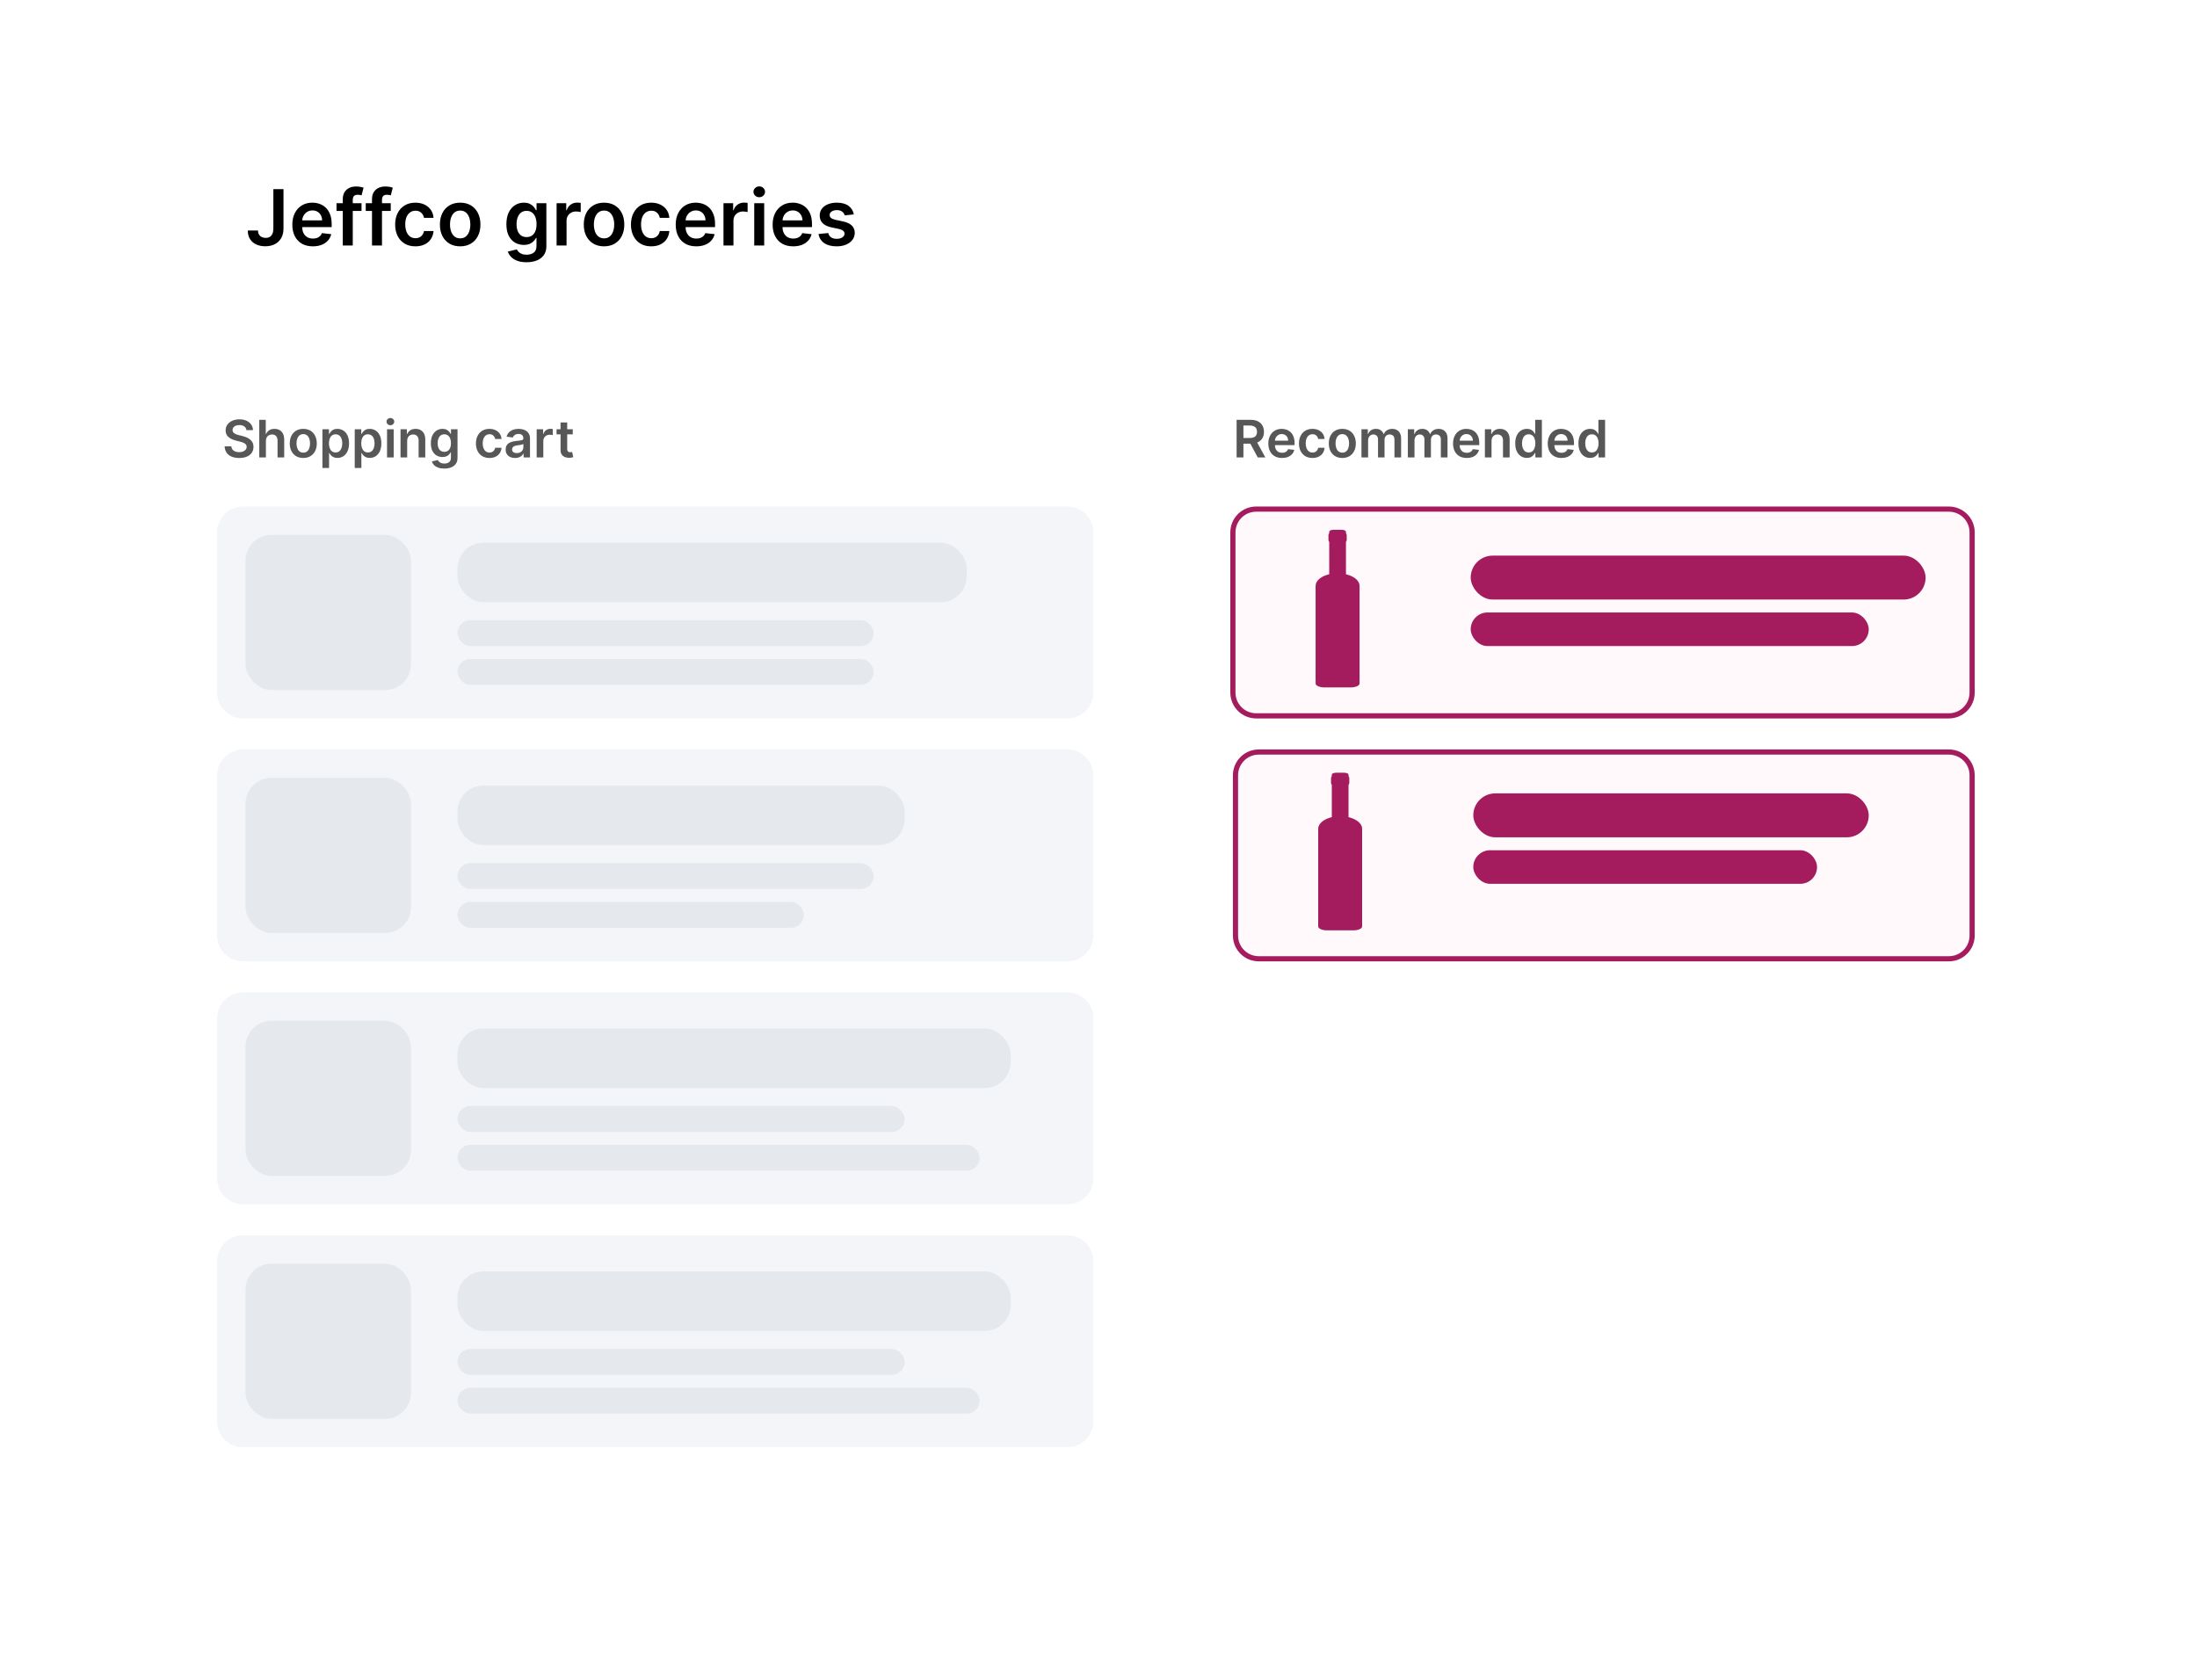 <svg width="850" height="650" viewBox="0 0 850 650" fill="none" xmlns="http://www.w3.org/2000/svg">
<rect width="850" height="650" fill="white"/>
<path d="M84 488C84 482.477 88.477 478 94 478H413C418.523 478 423 482.477 423 488V550C423 555.523 418.523 560 413 560H94C88.477 560 84 555.523 84 550V488Z" fill="#F3F5F8"/>
<rect x="95" y="489" width="64" height="60" rx="10" fill="#E5E8EC"/>
<rect x="177" y="492" width="214" height="23" rx="10" fill="#E5E8EC"/>
<rect x="177" y="522" width="173" height="10" rx="5" fill="#E5E8EC"/>
<rect x="177" y="537" width="202" height="10" rx="5" fill="#E5E8EC"/>
<path d="M95.34 166.453C95.273 165.833 94.994 165.35 94.501 165.004C94.014 164.659 93.379 164.486 92.598 164.486C92.049 164.486 91.578 164.569 91.185 164.734C90.792 164.9 90.491 165.125 90.283 165.409C90.074 165.693 89.968 166.018 89.963 166.382C89.963 166.685 90.032 166.948 90.169 167.17C90.311 167.393 90.503 167.582 90.744 167.739C90.986 167.89 91.253 168.018 91.547 168.122C91.84 168.226 92.136 168.314 92.435 168.385L93.798 168.726C94.347 168.854 94.876 169.027 95.382 169.244C95.894 169.462 96.35 169.737 96.753 170.068C97.16 170.4 97.482 170.8 97.719 171.268C97.956 171.737 98.074 172.286 98.074 172.916C98.074 173.768 97.856 174.519 97.421 175.168C96.985 175.812 96.355 176.316 95.531 176.68C94.712 177.04 93.72 177.22 92.555 177.22C91.424 177.22 90.441 177.045 89.608 176.695C88.779 176.344 88.131 175.833 87.662 175.161C87.198 174.488 86.947 173.669 86.909 172.703H89.501C89.539 173.21 89.695 173.631 89.97 173.967C90.245 174.304 90.602 174.554 91.043 174.72C91.488 174.886 91.985 174.969 92.534 174.969C93.107 174.969 93.609 174.884 94.04 174.713C94.475 174.538 94.816 174.296 95.062 173.989C95.309 173.676 95.434 173.312 95.439 172.895C95.434 172.516 95.323 172.204 95.105 171.957C94.887 171.706 94.582 171.498 94.189 171.332C93.801 171.162 93.346 171.01 92.825 170.878L91.171 170.452C89.972 170.144 89.026 169.678 88.329 169.053C87.638 168.423 87.293 167.587 87.293 166.545C87.293 165.688 87.525 164.938 87.989 164.294C88.457 163.65 89.094 163.151 89.899 162.795C90.704 162.436 91.615 162.256 92.633 162.256C93.666 162.256 94.57 162.436 95.347 162.795C96.128 163.151 96.741 163.645 97.186 164.28C97.631 164.91 97.861 165.634 97.875 166.453H95.34ZM102.88 170.608V177H100.309V162.455H102.824V167.945H102.951C103.207 167.329 103.602 166.844 104.137 166.489C104.677 166.129 105.364 165.949 106.197 165.949C106.955 165.949 107.615 166.107 108.179 166.425C108.742 166.742 109.178 167.206 109.485 167.817C109.798 168.428 109.954 169.173 109.954 170.054V177H107.383V170.452C107.383 169.718 107.194 169.147 106.815 168.74C106.441 168.328 105.915 168.122 105.238 168.122C104.784 168.122 104.377 168.222 104.017 168.42C103.662 168.615 103.382 168.896 103.179 169.266C102.98 169.635 102.88 170.082 102.88 170.608ZM117.333 177.213C116.268 177.213 115.345 176.979 114.564 176.51C113.782 176.041 113.176 175.385 112.745 174.543C112.319 173.7 112.106 172.715 112.106 171.588C112.106 170.461 112.319 169.474 112.745 168.626C113.176 167.779 113.782 167.121 114.564 166.652C115.345 166.183 116.268 165.949 117.333 165.949C118.399 165.949 119.322 166.183 120.103 166.652C120.885 167.121 121.488 167.779 121.914 168.626C122.345 169.474 122.561 170.461 122.561 171.588C122.561 172.715 122.345 173.7 121.914 174.543C121.488 175.385 120.885 176.041 120.103 176.51C119.322 176.979 118.399 177.213 117.333 177.213ZM117.348 175.153C117.925 175.153 118.408 174.995 118.797 174.678C119.185 174.356 119.474 173.925 119.663 173.385C119.857 172.845 119.954 172.244 119.954 171.581C119.954 170.913 119.857 170.31 119.663 169.77C119.474 169.225 119.185 168.792 118.797 168.47C118.408 168.148 117.925 167.987 117.348 167.987C116.756 167.987 116.263 168.148 115.87 168.47C115.482 168.792 115.191 169.225 114.997 169.77C114.807 170.31 114.713 170.913 114.713 171.581C114.713 172.244 114.807 172.845 114.997 173.385C115.191 173.925 115.482 174.356 115.87 174.678C116.263 174.995 116.756 175.153 117.348 175.153ZM124.743 181.091V166.091H127.271V167.895H127.42C127.553 167.63 127.74 167.348 127.982 167.05C128.223 166.747 128.55 166.489 128.962 166.276C129.374 166.058 129.899 165.949 130.538 165.949C131.381 165.949 132.141 166.164 132.818 166.595C133.5 167.021 134.04 167.653 134.438 168.491C134.84 169.325 135.041 170.348 135.041 171.56C135.041 172.758 134.845 173.776 134.452 174.614C134.059 175.452 133.524 176.091 132.847 176.531C132.17 176.972 131.402 177.192 130.545 177.192C129.92 177.192 129.402 177.088 128.99 176.879C128.578 176.671 128.247 176.42 127.996 176.126C127.75 175.828 127.558 175.546 127.42 175.281H127.314V181.091H124.743ZM127.264 171.545C127.264 172.251 127.364 172.869 127.562 173.399C127.766 173.929 128.057 174.344 128.436 174.642C128.82 174.936 129.284 175.082 129.828 175.082C130.396 175.082 130.872 174.931 131.256 174.628C131.639 174.32 131.928 173.901 132.122 173.371C132.321 172.836 132.42 172.227 132.42 171.545C132.42 170.868 132.323 170.267 132.129 169.741C131.935 169.216 131.646 168.804 131.263 168.506C130.879 168.207 130.401 168.058 129.828 168.058C129.279 168.058 128.812 168.203 128.429 168.491C128.045 168.78 127.754 169.185 127.555 169.706C127.361 170.227 127.264 170.84 127.264 171.545ZM137.243 181.091V166.091H139.771V167.895H139.92C140.053 167.63 140.24 167.348 140.482 167.05C140.723 166.747 141.05 166.489 141.462 166.276C141.874 166.058 142.399 165.949 143.038 165.949C143.881 165.949 144.641 166.164 145.318 166.595C146 167.021 146.54 167.653 146.938 168.491C147.34 169.325 147.541 170.348 147.541 171.56C147.541 172.758 147.345 173.776 146.952 174.614C146.559 175.452 146.024 176.091 145.347 176.531C144.67 176.972 143.902 177.192 143.045 177.192C142.42 177.192 141.902 177.088 141.49 176.879C141.078 176.671 140.747 176.42 140.496 176.126C140.25 175.828 140.058 175.546 139.92 175.281H139.814V181.091H137.243ZM139.764 171.545C139.764 172.251 139.864 172.869 140.062 173.399C140.266 173.929 140.557 174.344 140.936 174.642C141.32 174.936 141.784 175.082 142.328 175.082C142.896 175.082 143.372 174.931 143.756 174.628C144.139 174.32 144.428 173.901 144.622 173.371C144.821 172.836 144.92 172.227 144.92 171.545C144.92 170.868 144.823 170.267 144.629 169.741C144.435 169.216 144.146 168.804 143.763 168.506C143.379 168.207 142.901 168.058 142.328 168.058C141.779 168.058 141.312 168.203 140.929 168.491C140.545 168.78 140.254 169.185 140.055 169.706C139.861 170.227 139.764 170.84 139.764 171.545ZM149.743 177V166.091H152.314V177H149.743ZM151.036 164.543C150.628 164.543 150.278 164.408 149.984 164.138C149.691 163.863 149.544 163.534 149.544 163.151C149.544 162.762 149.691 162.433 149.984 162.163C150.278 161.889 150.628 161.751 151.036 161.751C151.447 161.751 151.798 161.889 152.087 162.163C152.38 162.433 152.527 162.762 152.527 163.151C152.527 163.534 152.38 163.863 152.087 164.138C151.798 164.408 151.447 164.543 151.036 164.543ZM157.529 170.608V177H154.958V166.091H157.415V167.945H157.543C157.794 167.334 158.194 166.848 158.743 166.489C159.297 166.129 159.981 165.949 160.796 165.949C161.549 165.949 162.204 166.11 162.763 166.432C163.327 166.754 163.762 167.22 164.07 167.831C164.382 168.442 164.536 169.183 164.532 170.054V177H161.961V170.452C161.961 169.723 161.771 169.152 161.392 168.74C161.018 168.328 160.5 168.122 159.837 168.122C159.387 168.122 158.987 168.222 158.637 168.42C158.291 168.615 158.019 168.896 157.82 169.266C157.626 169.635 157.529 170.082 157.529 170.608ZM171.89 181.318C170.966 181.318 170.173 181.193 169.51 180.942C168.847 180.696 168.315 180.364 167.912 179.947C167.51 179.531 167.23 179.069 167.074 178.562L169.39 178.001C169.494 178.214 169.645 178.425 169.844 178.634C170.043 178.847 170.31 179.022 170.647 179.159C170.988 179.301 171.416 179.372 171.932 179.372C172.661 179.372 173.265 179.195 173.743 178.839C174.221 178.489 174.461 177.911 174.461 177.107V175.04H174.333C174.2 175.305 174.006 175.577 173.75 175.857C173.499 176.136 173.166 176.37 172.749 176.56C172.337 176.749 171.819 176.844 171.194 176.844C170.355 176.844 169.596 176.647 168.914 176.254C168.237 175.857 167.697 175.265 167.294 174.479C166.897 173.688 166.698 172.698 166.698 171.51C166.698 170.312 166.897 169.301 167.294 168.477C167.697 167.649 168.239 167.021 168.921 166.595C169.603 166.164 170.363 165.949 171.201 165.949C171.84 165.949 172.365 166.058 172.777 166.276C173.194 166.489 173.525 166.747 173.772 167.05C174.018 167.348 174.205 167.63 174.333 167.895H174.475V166.091H177.01V177.178C177.01 178.11 176.788 178.882 176.343 179.493C175.898 180.104 175.289 180.561 174.517 180.864C173.746 181.167 172.87 181.318 171.89 181.318ZM171.911 174.827C172.455 174.827 172.919 174.694 173.303 174.429C173.686 174.164 173.978 173.783 174.176 173.286C174.375 172.788 174.475 172.192 174.475 171.496C174.475 170.809 174.375 170.208 174.176 169.692C173.982 169.176 173.694 168.776 173.31 168.491C172.931 168.203 172.465 168.058 171.911 168.058C171.338 168.058 170.86 168.207 170.476 168.506C170.093 168.804 169.804 169.214 169.61 169.734C169.416 170.25 169.319 170.838 169.319 171.496C169.319 172.163 169.416 172.748 169.61 173.25C169.809 173.747 170.1 174.135 170.483 174.415C170.872 174.689 171.347 174.827 171.911 174.827ZM189.365 177.213C188.276 177.213 187.341 176.974 186.559 176.496C185.783 176.018 185.184 175.357 184.762 174.514C184.346 173.667 184.137 172.691 184.137 171.588C184.137 170.48 184.35 169.502 184.777 168.655C185.203 167.803 185.804 167.14 186.581 166.666C187.362 166.188 188.285 165.949 189.35 165.949C190.236 165.949 191.02 166.112 191.701 166.439C192.388 166.761 192.935 167.218 193.342 167.81C193.749 168.397 193.981 169.083 194.038 169.869H191.581C191.481 169.344 191.244 168.906 190.87 168.555C190.501 168.2 190.006 168.023 189.386 168.023C188.86 168.023 188.399 168.165 188.001 168.449C187.603 168.728 187.293 169.131 187.071 169.656C186.853 170.182 186.744 170.812 186.744 171.545C186.744 172.289 186.853 172.928 187.071 173.463C187.288 173.993 187.594 174.403 187.987 174.692C188.385 174.976 188.851 175.118 189.386 175.118C189.765 175.118 190.103 175.047 190.402 174.905C190.705 174.758 190.958 174.547 191.162 174.273C191.365 173.998 191.505 173.664 191.581 173.271H194.038C193.976 174.043 193.749 174.727 193.356 175.324C192.963 175.916 192.428 176.38 191.751 176.716C191.074 177.047 190.279 177.213 189.365 177.213ZM199.288 177.22C198.597 177.22 197.974 177.097 197.42 176.851C196.871 176.6 196.436 176.231 196.114 175.743C195.796 175.255 195.638 174.654 195.638 173.939C195.638 173.323 195.751 172.814 195.979 172.412C196.206 172.009 196.516 171.688 196.909 171.446C197.302 171.205 197.745 171.022 198.237 170.899C198.734 170.771 199.248 170.679 199.778 170.622C200.418 170.556 200.936 170.497 201.334 170.445C201.732 170.388 202.02 170.303 202.2 170.189C202.385 170.071 202.477 169.888 202.477 169.642V169.599C202.477 169.064 202.319 168.65 202.001 168.357C201.684 168.063 201.227 167.916 200.631 167.916C200.001 167.916 199.501 168.054 199.132 168.328C198.768 168.603 198.521 168.927 198.393 169.301L195.993 168.96C196.182 168.297 196.495 167.743 196.93 167.298C197.366 166.848 197.899 166.512 198.528 166.29C199.158 166.062 199.854 165.949 200.616 165.949C201.142 165.949 201.665 166.01 202.186 166.134C202.707 166.257 203.183 166.46 203.614 166.744C204.045 167.024 204.39 167.405 204.651 167.888C204.916 168.371 205.048 168.974 205.048 169.699V177H202.577V175.501H202.491C202.335 175.804 202.115 176.089 201.831 176.354C201.552 176.614 201.199 176.825 200.773 176.986C200.351 177.142 199.857 177.22 199.288 177.22ZM199.956 175.331C200.472 175.331 200.92 175.229 201.298 175.026C201.677 174.817 201.968 174.543 202.172 174.202C202.38 173.861 202.484 173.489 202.484 173.087V171.801C202.404 171.867 202.267 171.929 202.072 171.986C201.883 172.043 201.67 172.092 201.433 172.135C201.196 172.178 200.962 172.215 200.73 172.249C200.498 172.282 200.297 172.31 200.126 172.334C199.743 172.386 199.4 172.471 199.097 172.589C198.794 172.708 198.554 172.874 198.379 173.087C198.204 173.295 198.116 173.565 198.116 173.896C198.116 174.37 198.289 174.727 198.635 174.969C198.981 175.21 199.421 175.331 199.956 175.331ZM207.634 177V166.091H210.126V167.909H210.24C210.439 167.279 210.78 166.794 211.263 166.453C211.75 166.107 212.307 165.935 212.932 165.935C213.074 165.935 213.232 165.942 213.408 165.956C213.588 165.965 213.737 165.982 213.855 166.006V168.371C213.746 168.333 213.573 168.3 213.337 168.271C213.105 168.238 212.88 168.222 212.662 168.222C212.193 168.222 211.772 168.323 211.398 168.527C211.028 168.726 210.737 169.003 210.524 169.358C210.311 169.713 210.205 170.123 210.205 170.587V177H207.634ZM221.597 166.091V168.08H215.325V166.091H221.597ZM216.874 163.477H219.445V173.719C219.445 174.064 219.497 174.33 219.601 174.514C219.71 174.694 219.852 174.817 220.027 174.884C220.202 174.95 220.396 174.983 220.609 174.983C220.77 174.983 220.917 174.971 221.05 174.947C221.187 174.924 221.291 174.902 221.362 174.884L221.795 176.893C221.658 176.941 221.462 176.993 221.206 177.05C220.955 177.107 220.647 177.14 220.283 177.149C219.639 177.168 219.059 177.071 218.543 176.858C218.027 176.64 217.617 176.304 217.314 175.849C217.016 175.395 216.869 174.827 216.874 174.145V163.477Z" fill="black" fill-opacity="0.66"/>
<path d="M487 291H754C758.971 291 763 295.029 763 300V362C763 366.971 758.971 371 754 371H487C482.029 371 478 366.971 478 362V300C478 295.029 482.029 291 487 291Z" fill="#FFF9FC" stroke="#A51C5E" stroke-width="2"/>
<rect x="570" y="307" width="153" height="17" rx="8.5" fill="#A51C5E"/>
<rect x="570" y="329" width="133" height="13" rx="6.5" fill="#A51C5E"/>
<path d="M527 320.838H510V356.132H527V320.838Z" fill="#A51C5E"/>
<path d="M523.6 353.795H513.4C511.522 353.795 510 354.468 510 355.298V358.498C510 359.327 511.522 360 513.4 360H523.6C525.478 360 527 359.327 527 358.498V355.298C527 354.468 525.478 353.795 523.6 353.795Z" fill="#A51C5E"/>
<path d="M527 320.717C527 321.357 526.781 321.991 526.354 322.583C525.927 323.174 525.3 323.712 524.511 324.165C523.722 324.618 522.785 324.977 521.753 325.222C520.722 325.467 519.616 325.593 518.5 325.593C517.384 325.593 516.278 325.467 515.247 325.222C514.215 324.977 513.278 324.618 512.489 324.165C511.7 323.712 511.073 323.174 510.646 322.583C510.219 321.991 510 321.357 510 320.717C510 320.076 510.219 319.442 510.646 318.851C511.073 318.259 511.7 317.721 512.489 317.269C513.278 316.816 514.215 316.457 515.247 316.212C516.278 315.966 517.384 315.84 518.5 315.84C519.616 315.84 520.722 315.966 521.753 316.212C522.785 316.457 523.722 316.816 524.511 317.269C525.3 317.721 525.927 318.259 526.354 318.851C526.781 319.442 527 320.076 527 320.717Z" fill="#A51C5E"/>
<path d="M520.037 299H516.963C516.024 299 515.263 299.336 515.263 299.751V317.427C515.263 317.842 516.024 318.178 516.963 318.178H520.037C520.976 318.178 521.737 317.842 521.737 317.427V299.751C521.737 299.336 520.976 299 520.037 299Z" fill="#A51C5E"/>
<path d="M521.186 300.259H515.814C515.345 300.259 514.964 300.595 514.964 301.01V303.006C514.964 303.42 515.345 303.757 515.814 303.757H521.186C521.655 303.757 522.036 303.42 522.036 303.006V301.01C522.036 300.595 521.655 300.259 521.186 300.259Z" fill="#A51C5E"/>
<path d="M105.76 73.182H109.68V88.523C109.673 89.929 109.375 91.14 108.786 92.156C108.196 93.164 107.372 93.942 106.314 94.489C105.263 95.028 104.038 95.298 102.638 95.298C101.36 95.298 100.21 95.071 99.187 94.617C98.171 94.155 97.365 93.473 96.769 92.571C96.172 91.669 95.874 90.547 95.874 89.204H99.805C99.812 89.794 99.94 90.302 100.188 90.728C100.444 91.154 100.795 91.481 101.243 91.708C101.69 91.935 102.205 92.049 102.788 92.049C103.42 92.049 103.956 91.918 104.396 91.655C104.837 91.385 105.17 90.987 105.398 90.462C105.632 89.936 105.753 89.29 105.76 88.523V73.182ZM121.042 95.32C119.402 95.32 117.985 94.979 116.792 94.297C115.605 93.608 114.693 92.635 114.054 91.378C113.414 90.114 113.095 88.626 113.095 86.914C113.095 85.231 113.414 83.754 114.054 82.482C114.7 81.204 115.602 80.21 116.76 79.499C117.917 78.782 119.277 78.423 120.84 78.423C121.848 78.423 122.8 78.587 123.695 78.913C124.597 79.233 125.392 79.73 126.081 80.405C126.777 81.079 127.324 81.939 127.722 82.983C128.12 84.02 128.319 85.256 128.319 86.69V87.873H114.906V85.273H124.622C124.615 84.535 124.455 83.878 124.142 83.303C123.83 82.72 123.393 82.262 122.832 81.928C122.278 81.594 121.632 81.428 120.893 81.428C120.105 81.428 119.412 81.619 118.816 82.003C118.219 82.379 117.754 82.876 117.42 83.494C117.093 84.105 116.926 84.776 116.919 85.508V87.777C116.919 88.729 117.093 89.546 117.441 90.227C117.789 90.902 118.276 91.421 118.901 91.783C119.526 92.138 120.257 92.315 121.096 92.315C121.657 92.315 122.164 92.237 122.619 92.081C123.074 91.918 123.468 91.68 123.801 91.367C124.135 91.055 124.387 90.668 124.558 90.206L128.159 90.611C127.931 91.562 127.498 92.394 126.859 93.104C126.227 93.807 125.417 94.354 124.43 94.744C123.443 95.128 122.314 95.32 121.042 95.32ZM139.869 78.636V81.619H130.196V78.636H139.869ZM132.615 95V77.092C132.615 75.991 132.842 75.075 133.296 74.343C133.758 73.612 134.376 73.065 135.15 72.702C135.924 72.34 136.784 72.159 137.728 72.159C138.396 72.159 138.989 72.212 139.507 72.319C140.026 72.425 140.409 72.521 140.658 72.606L139.891 75.59C139.727 75.54 139.521 75.49 139.273 75.44C139.024 75.383 138.747 75.355 138.442 75.355C137.725 75.355 137.217 75.529 136.919 75.877C136.627 76.218 136.482 76.708 136.482 77.347V95H132.615ZM151.178 78.636V81.619H141.505V78.636H151.178ZM143.923 95V77.092C143.923 75.991 144.15 75.075 144.605 74.343C145.067 73.612 145.684 73.065 146.459 72.702C147.233 72.34 148.092 72.159 149.037 72.159C149.704 72.159 150.297 72.212 150.816 72.319C151.334 72.425 151.718 72.521 151.966 72.606L151.199 75.59C151.036 75.54 150.83 75.49 150.581 75.44C150.333 75.383 150.056 75.355 149.751 75.355C149.033 75.355 148.525 75.529 148.227 75.877C147.936 76.218 147.79 76.708 147.79 77.347V95H143.923ZM160.721 95.32C159.087 95.32 157.685 94.961 156.513 94.244C155.348 93.526 154.45 92.535 153.817 91.271C153.192 90 152.88 88.537 152.88 86.882C152.88 85.22 153.2 83.754 153.839 82.482C154.478 81.204 155.38 80.21 156.545 79.499C157.717 78.782 159.102 78.423 160.7 78.423C162.028 78.423 163.203 78.668 164.226 79.158C165.256 79.641 166.076 80.327 166.687 81.215C167.298 82.095 167.646 83.125 167.731 84.304H164.045C163.896 83.516 163.54 82.859 162.979 82.333C162.425 81.8 161.683 81.534 160.753 81.534C159.964 81.534 159.272 81.747 158.675 82.173C158.079 82.592 157.614 83.196 157.28 83.984C156.953 84.773 156.79 85.717 156.79 86.818C156.79 87.933 156.953 88.892 157.28 89.695C157.607 90.49 158.065 91.104 158.654 91.538C159.251 91.964 159.95 92.177 160.753 92.177C161.321 92.177 161.829 92.07 162.276 91.857C162.731 91.637 163.111 91.321 163.416 90.909C163.722 90.497 163.931 89.996 164.045 89.407H167.731C167.638 90.565 167.298 91.591 166.708 92.486C166.119 93.374 165.316 94.07 164.3 94.574C163.285 95.071 162.092 95.32 160.721 95.32ZM178.035 95.32C176.437 95.32 175.052 94.968 173.881 94.265C172.709 93.562 171.8 92.578 171.153 91.314C170.514 90.05 170.194 88.572 170.194 86.882C170.194 85.192 170.514 83.711 171.153 82.44C171.8 81.168 172.709 80.181 173.881 79.478C175.052 78.775 176.437 78.423 178.035 78.423C179.633 78.423 181.018 78.775 182.19 79.478C183.362 80.181 184.268 81.168 184.907 82.44C185.553 83.711 185.876 85.192 185.876 86.882C185.876 88.572 185.553 90.05 184.907 91.314C184.268 92.578 183.362 93.562 182.19 94.265C181.018 94.968 179.633 95.32 178.035 95.32ZM178.057 92.23C178.923 92.23 179.648 91.992 180.23 91.516C180.812 91.033 181.246 90.387 181.53 89.577C181.821 88.768 181.966 87.866 181.966 86.871C181.966 85.87 181.821 84.965 181.53 84.155C181.246 83.338 180.812 82.688 180.23 82.205C179.648 81.722 178.923 81.481 178.057 81.481C177.169 81.481 176.43 81.722 175.841 82.205C175.258 82.688 174.822 83.338 174.53 84.155C174.246 84.965 174.104 85.87 174.104 86.871C174.104 87.866 174.246 88.768 174.53 89.577C174.822 90.387 175.258 91.033 175.841 91.516C176.43 91.992 177.169 92.23 178.057 92.23ZM203.707 101.477C202.322 101.477 201.133 101.289 200.138 100.913C199.144 100.543 198.345 100.046 197.741 99.421C197.138 98.796 196.719 98.104 196.484 97.344L199.957 96.502C200.114 96.822 200.341 97.138 200.639 97.45C200.938 97.77 201.339 98.033 201.843 98.239C202.354 98.452 202.997 98.558 203.771 98.558C204.865 98.558 205.771 98.292 206.488 97.759C207.205 97.234 207.564 96.367 207.564 95.16V92.06H207.372C207.173 92.457 206.882 92.866 206.499 93.285C206.122 93.704 205.621 94.055 204.996 94.34C204.379 94.624 203.601 94.766 202.663 94.766C201.406 94.766 200.266 94.471 199.244 93.881C198.228 93.285 197.418 92.397 196.815 91.218C196.218 90.032 195.92 88.548 195.92 86.765C195.92 84.968 196.218 83.452 196.815 82.216C197.418 80.973 198.232 80.032 199.254 79.393C200.277 78.746 201.417 78.423 202.674 78.423C203.633 78.423 204.421 78.587 205.039 78.913C205.664 79.233 206.161 79.62 206.531 80.075C206.9 80.522 207.18 80.945 207.372 81.342H207.585V78.636H211.388V95.266C211.388 96.665 211.055 97.823 210.387 98.739C209.719 99.656 208.807 100.341 207.649 100.795C206.491 101.25 205.178 101.477 203.707 101.477ZM203.739 91.74C204.556 91.74 205.252 91.541 205.827 91.144C206.403 90.746 206.839 90.174 207.138 89.428C207.436 88.683 207.585 87.788 207.585 86.744C207.585 85.714 207.436 84.812 207.138 84.038C206.847 83.263 206.413 82.663 205.838 82.237C205.27 81.804 204.57 81.587 203.739 81.587C202.88 81.587 202.163 81.811 201.587 82.258C201.012 82.706 200.579 83.32 200.288 84.102C199.996 84.876 199.851 85.756 199.851 86.744C199.851 87.745 199.996 88.622 200.288 89.375C200.586 90.121 201.023 90.703 201.598 91.122C202.18 91.534 202.894 91.74 203.739 91.74ZM215.341 95V78.636H219.08V81.364H219.251C219.549 80.419 220.06 79.691 220.785 79.18C221.516 78.661 222.351 78.402 223.288 78.402C223.501 78.402 223.739 78.413 224.002 78.434C224.272 78.448 224.496 78.473 224.673 78.508V82.056C224.51 81.999 224.251 81.95 223.896 81.907C223.548 81.857 223.21 81.832 222.884 81.832C222.18 81.832 221.548 81.985 220.987 82.29C220.433 82.589 219.996 83.004 219.677 83.537C219.357 84.07 219.197 84.684 219.197 85.38V95H215.341ZM233.699 95.32C232.101 95.32 230.716 94.968 229.545 94.265C228.373 93.562 227.464 92.578 226.817 91.314C226.178 90.05 225.858 88.572 225.858 86.882C225.858 85.192 226.178 83.711 226.817 82.44C227.464 81.168 228.373 80.181 229.545 79.478C230.716 78.775 232.101 78.423 233.699 78.423C235.297 78.423 236.682 78.775 237.854 79.478C239.026 80.181 239.932 81.168 240.571 82.44C241.217 83.711 241.54 85.192 241.54 86.882C241.54 88.572 241.217 90.05 240.571 91.314C239.932 92.578 239.026 93.562 237.854 94.265C236.682 94.968 235.297 95.32 233.699 95.32ZM233.721 92.23C234.587 92.23 235.312 91.992 235.894 91.516C236.476 91.033 236.91 90.387 237.194 89.577C237.485 88.768 237.631 87.866 237.631 86.871C237.631 85.87 237.485 84.965 237.194 84.155C236.91 83.338 236.476 82.688 235.894 82.205C235.312 81.722 234.587 81.481 233.721 81.481C232.833 81.481 232.094 81.722 231.505 82.205C230.922 82.688 230.486 83.338 230.194 84.155C229.91 84.965 229.768 85.87 229.768 86.871C229.768 87.866 229.91 88.768 230.194 89.577C230.486 90.387 230.922 91.033 231.505 91.516C232.094 91.992 232.833 92.23 233.721 92.23ZM251.951 95.32C250.318 95.32 248.915 94.961 247.743 94.244C246.578 93.526 245.68 92.535 245.048 91.271C244.423 90 244.11 88.537 244.11 86.882C244.11 85.22 244.43 83.754 245.069 82.482C245.708 81.204 246.61 80.21 247.775 79.499C248.947 78.782 250.332 78.423 251.93 78.423C253.258 78.423 254.434 78.668 255.456 79.158C256.486 79.641 257.306 80.327 257.917 81.215C258.528 82.095 258.876 83.125 258.961 84.304H255.275C255.126 83.516 254.771 82.859 254.21 82.333C253.656 81.8 252.914 81.534 251.983 81.534C251.195 81.534 250.502 81.747 249.906 82.173C249.309 82.592 248.844 83.196 248.51 83.984C248.184 84.773 248.02 85.717 248.02 86.818C248.02 87.933 248.184 88.892 248.51 89.695C248.837 90.49 249.295 91.104 249.885 91.538C250.481 91.964 251.181 92.177 251.983 92.177C252.551 92.177 253.059 92.07 253.507 91.857C253.961 91.637 254.341 91.321 254.647 90.909C254.952 90.497 255.162 89.996 255.275 89.407H258.961C258.869 90.565 258.528 91.591 257.939 92.486C257.349 93.374 256.547 94.07 255.531 94.574C254.515 95.071 253.322 95.32 251.951 95.32ZM269.372 95.32C267.732 95.32 266.315 94.979 265.122 94.297C263.936 93.608 263.023 92.635 262.384 91.378C261.744 90.114 261.425 88.626 261.425 86.914C261.425 85.231 261.744 83.754 262.384 82.482C263.03 81.204 263.932 80.21 265.09 79.499C266.247 78.782 267.607 78.423 269.17 78.423C270.178 78.423 271.13 78.587 272.025 78.913C272.927 79.233 273.722 79.73 274.411 80.405C275.107 81.079 275.654 81.939 276.052 82.983C276.45 84.02 276.649 85.256 276.649 86.69V87.873H263.236V85.273H272.952C272.945 84.535 272.785 83.878 272.472 83.303C272.16 82.72 271.723 82.262 271.162 81.928C270.608 81.594 269.962 81.428 269.223 81.428C268.435 81.428 267.742 81.619 267.146 82.003C266.549 82.379 266.084 82.876 265.75 83.494C265.423 84.105 265.257 84.776 265.249 85.508V87.777C265.249 88.729 265.423 89.546 265.771 90.227C266.119 90.902 266.606 91.421 267.231 91.783C267.856 92.138 268.588 92.315 269.426 92.315C269.987 92.315 270.494 92.237 270.949 92.081C271.404 91.918 271.798 91.68 272.132 91.367C272.465 91.055 272.718 90.668 272.888 90.206L276.489 90.611C276.262 91.562 275.828 92.394 275.189 93.104C274.557 93.807 273.747 94.354 272.76 94.744C271.773 95.128 270.644 95.32 269.372 95.32ZM279.911 95V78.636H283.651V81.364H283.821C284.119 80.419 284.631 79.691 285.355 79.18C286.087 78.661 286.921 78.402 287.859 78.402C288.072 78.402 288.31 78.413 288.572 78.434C288.842 78.448 289.066 78.473 289.244 78.508V82.056C289.08 81.999 288.821 81.95 288.466 81.907C288.118 81.857 287.781 81.832 287.454 81.832C286.751 81.832 286.119 81.985 285.558 82.29C285.004 82.589 284.567 83.004 284.247 83.537C283.928 84.07 283.768 84.684 283.768 85.38V95H279.911ZM291.806 95V78.636H295.662V95H291.806ZM293.745 76.314C293.134 76.314 292.608 76.112 292.168 75.707C291.728 75.295 291.507 74.801 291.507 74.226C291.507 73.644 291.728 73.15 292.168 72.745C292.608 72.333 293.134 72.127 293.745 72.127C294.363 72.127 294.888 72.333 295.321 72.745C295.762 73.15 295.982 73.644 295.982 74.226C295.982 74.801 295.762 75.295 295.321 75.707C294.888 76.112 294.363 76.314 293.745 76.314ZM306.872 95.32C305.232 95.32 303.815 94.979 302.622 94.297C301.436 93.608 300.523 92.635 299.884 91.378C299.244 90.114 298.925 88.626 298.925 86.914C298.925 85.231 299.244 83.754 299.884 82.482C300.53 81.204 301.432 80.21 302.59 79.499C303.747 78.782 305.107 78.423 306.67 78.423C307.678 78.423 308.63 78.587 309.525 78.913C310.427 79.233 311.222 79.73 311.911 80.405C312.607 81.079 313.154 81.939 313.552 82.983C313.95 84.02 314.149 85.256 314.149 86.69V87.873H300.736V85.273H310.452C310.445 84.535 310.285 83.878 309.972 83.303C309.66 82.72 309.223 82.262 308.662 81.928C308.108 81.594 307.462 81.428 306.723 81.428C305.935 81.428 305.242 81.619 304.646 82.003C304.049 82.379 303.584 82.876 303.25 83.494C302.923 84.105 302.757 84.776 302.749 85.508V87.777C302.749 88.729 302.923 89.546 303.271 90.227C303.619 90.902 304.106 91.421 304.731 91.783C305.356 92.138 306.088 92.315 306.926 92.315C307.487 92.315 307.994 92.237 308.449 92.081C308.904 91.918 309.298 91.68 309.632 91.367C309.965 91.055 310.218 90.668 310.388 90.206L313.989 90.611C313.762 91.562 313.328 92.394 312.689 93.104C312.057 93.807 311.247 94.354 310.26 94.744C309.273 95.128 308.144 95.32 306.872 95.32ZM330.344 82.962L326.829 83.345C326.729 82.99 326.555 82.656 326.307 82.344C326.065 82.031 325.739 81.779 325.327 81.587C324.915 81.396 324.411 81.3 323.814 81.3C323.011 81.3 322.337 81.474 321.79 81.822C321.25 82.17 320.984 82.621 320.991 83.175C320.984 83.651 321.158 84.038 321.513 84.336C321.875 84.634 322.472 84.879 323.303 85.071L326.094 85.668C327.642 86.001 328.793 86.531 329.545 87.255C330.305 87.979 330.689 88.928 330.696 90.099C330.689 91.129 330.387 92.038 329.79 92.827C329.201 93.608 328.381 94.219 327.33 94.659C326.278 95.099 325.071 95.32 323.707 95.32C321.705 95.32 320.092 94.901 318.871 94.062C317.649 93.217 316.921 92.042 316.687 90.536L320.447 90.174C320.618 90.913 320.98 91.47 321.534 91.847C322.088 92.223 322.809 92.411 323.697 92.411C324.613 92.411 325.348 92.223 325.902 91.847C326.463 91.47 326.744 91.005 326.744 90.451C326.744 89.982 326.563 89.595 326.2 89.29C325.845 88.984 325.291 88.75 324.538 88.587L321.747 88.001C320.178 87.674 319.016 87.124 318.263 86.349C317.511 85.568 317.138 84.581 317.145 83.388C317.138 82.379 317.411 81.506 317.965 80.767C318.526 80.021 319.304 79.446 320.298 79.041C321.3 78.629 322.454 78.423 323.761 78.423C325.678 78.423 327.188 78.832 328.288 79.648C329.396 80.465 330.082 81.57 330.344 82.962Z" fill="black"/>
<path d="M84 206C84 200.477 88.477 196 94 196H413C418.523 196 423 200.477 423 206V268C423 273.523 418.523 278 413 278H94C88.477 278 84 273.523 84 268V206Z" fill="#F3F5F8"/>
<rect x="95" y="207" width="64" height="60" rx="10" fill="#E5E8EC"/>
<rect x="177" y="210" width="197" height="23" rx="10" fill="#E5E8EC"/>
<rect x="177" y="240" width="161" height="10" rx="5" fill="#E5E8EC"/>
<rect x="177" y="255" width="161" height="10" rx="5" fill="#E5E8EC"/>
<path d="M84 300C84 294.477 88.477 290 94 290H413C418.523 290 423 294.477 423 300V362C423 367.523 418.523 372 413 372H94C88.477 372 84 367.523 84 362V300Z" fill="#F3F5F8"/>
<rect x="95" y="301" width="64" height="60" rx="10" fill="#E5E8EC"/>
<rect x="177" y="304" width="173" height="23" rx="10" fill="#E5E8EC"/>
<rect x="177" y="334" width="161" height="10" rx="5" fill="#E5E8EC"/>
<rect x="177" y="349" width="134" height="10" rx="5" fill="#E5E8EC"/>
<path d="M84 394C84 388.477 88.477 384 94 384H413C418.523 384 423 388.477 423 394V456C423 461.523 418.523 466 413 466H94C88.477 466 84 461.523 84 456V394Z" fill="#F3F5F8"/>
<rect x="95" y="395" width="64" height="60" rx="10" fill="#E5E8EC"/>
<rect x="177" y="398" width="214" height="23" rx="10" fill="#E5E8EC"/>
<rect x="177" y="428" width="173" height="10" rx="5" fill="#E5E8EC"/>
<rect x="177" y="443" width="202" height="10" rx="5" fill="#E5E8EC"/>
<path d="M486 197H754C758.971 197 763 201.029 763 206V268C763 272.971 758.971 277 754 277H486C481.029 277 477 272.971 477 268V206C477 201.029 481.029 197 486 197Z" fill="#FFF9FC" stroke="#A51C5E" stroke-width="2"/>
<rect x="569" y="215" width="176" height="17" rx="8.5" fill="#A51C5E"/>
<rect x="569" y="237" width="154" height="13" rx="6.5" fill="#A51C5E"/>
<path d="M526 226.838H509V262.132H526V226.838Z" fill="#A51C5E"/>
<path d="M522.6 259.795H512.4C510.522 259.795 509 260.468 509 261.298V264.498C509 265.327 510.522 266 512.4 266H522.6C524.478 266 526 265.327 526 264.498V261.298C526 260.468 524.478 259.795 522.6 259.795Z" fill="#A51C5E"/>
<path d="M526 226.717C526 227.357 525.781 227.991 525.354 228.583C524.927 229.174 524.3 229.712 523.511 230.165C522.722 230.618 521.785 230.977 520.753 231.222C519.722 231.467 518.616 231.593 517.5 231.593C516.384 231.593 515.278 231.467 514.247 231.222C513.215 230.977 512.278 230.618 511.489 230.165C510.7 229.712 510.073 229.174 509.646 228.583C509.219 227.991 509 227.357 509 226.717C509 226.076 509.219 225.442 509.646 224.851C510.073 224.259 510.7 223.721 511.489 223.269C512.278 222.816 513.215 222.457 514.247 222.212C515.278 221.966 516.384 221.84 517.5 221.84C518.616 221.84 519.722 221.966 520.753 222.212C521.785 222.457 522.722 222.816 523.511 223.269C524.3 223.721 524.927 224.259 525.354 224.851C525.781 225.442 526 226.076 526 226.717Z" fill="#A51C5E"/>
<path d="M519.037 205H515.963C515.024 205 514.263 205.336 514.263 205.751V223.427C514.263 223.842 515.024 224.178 515.963 224.178H519.037C519.976 224.178 520.737 223.842 520.737 223.427V205.751C520.737 205.336 519.976 205 519.037 205Z" fill="#A51C5E"/>
<path d="M520.186 206.259H514.814C514.345 206.259 513.964 206.595 513.964 207.01V209.006C513.964 209.42 514.345 209.757 514.814 209.757H520.186C520.655 209.757 521.036 209.42 521.036 209.006V207.01C521.036 206.595 520.655 206.259 520.186 206.259Z" fill="#A51C5E"/>
<path d="M478.435 177V162.455H483.889C485.007 162.455 485.944 162.649 486.702 163.037C487.464 163.425 488.039 163.97 488.428 164.67C488.821 165.366 489.017 166.179 489.017 167.107C489.017 168.039 488.818 168.849 488.42 169.536C488.027 170.217 487.447 170.745 486.68 171.119C485.913 171.489 484.971 171.673 483.854 171.673H479.969V169.486H483.499C484.152 169.486 484.687 169.396 485.104 169.216C485.52 169.031 485.828 168.764 486.027 168.413C486.231 168.058 486.332 167.623 486.332 167.107C486.332 166.59 486.231 166.15 486.027 165.786C485.823 165.416 485.513 165.137 485.097 164.947C484.68 164.753 484.143 164.656 483.484 164.656H481.07V177H478.435ZM485.949 170.409L489.55 177H486.609L483.072 170.409H485.949ZM496.002 177.213C494.908 177.213 493.964 176.986 493.168 176.531C492.378 176.072 491.769 175.423 491.343 174.585C490.917 173.742 490.704 172.75 490.704 171.609C490.704 170.487 490.917 169.502 491.343 168.655C491.774 167.803 492.375 167.14 493.147 166.666C493.919 166.188 494.826 165.949 495.867 165.949C496.54 165.949 497.174 166.058 497.771 166.276C498.372 166.489 498.902 166.82 499.362 167.27C499.826 167.72 500.19 168.293 500.455 168.989C500.72 169.68 500.853 170.504 500.853 171.46V172.249H491.911V170.516H498.388C498.384 170.023 498.277 169.585 498.069 169.202C497.861 168.813 497.569 168.508 497.195 168.286C496.826 168.063 496.395 167.952 495.903 167.952C495.377 167.952 494.915 168.08 494.518 168.335C494.12 168.586 493.81 168.918 493.587 169.33C493.37 169.737 493.258 170.184 493.254 170.672V172.185C493.254 172.819 493.37 173.364 493.602 173.818C493.834 174.268 494.158 174.614 494.575 174.855C494.991 175.092 495.479 175.21 496.038 175.21C496.412 175.21 496.75 175.158 497.053 175.054C497.356 174.945 497.619 174.786 497.842 174.578C498.064 174.37 498.232 174.112 498.346 173.804L500.746 174.074C500.595 174.708 500.306 175.262 499.88 175.736C499.459 176.205 498.919 176.569 498.261 176.83C497.603 177.085 496.85 177.213 496.002 177.213ZM507.787 177.213C506.698 177.213 505.762 176.974 504.981 176.496C504.205 176.018 503.606 175.357 503.184 174.514C502.768 173.667 502.559 172.691 502.559 171.588C502.559 170.48 502.772 169.502 503.199 168.655C503.625 167.803 504.226 167.14 505.002 166.666C505.784 166.188 506.707 165.949 507.772 165.949C508.658 165.949 509.441 166.112 510.123 166.439C510.81 166.761 511.357 167.218 511.764 167.81C512.171 168.397 512.403 169.083 512.46 169.869H510.002C509.903 169.344 509.666 168.906 509.292 168.555C508.923 168.2 508.428 168.023 507.808 168.023C507.282 168.023 506.821 168.165 506.423 168.449C506.025 168.728 505.715 169.131 505.493 169.656C505.275 170.182 505.166 170.812 505.166 171.545C505.166 172.289 505.275 172.928 505.493 173.463C505.71 173.993 506.016 174.403 506.409 174.692C506.806 174.976 507.273 175.118 507.808 175.118C508.187 175.118 508.525 175.047 508.824 174.905C509.127 174.758 509.38 174.547 509.583 174.273C509.787 173.998 509.927 173.664 510.002 173.271H512.46C512.398 174.043 512.171 174.727 511.778 175.324C511.385 175.916 510.85 176.38 510.173 176.716C509.496 177.047 508.7 177.213 507.787 177.213ZM519.33 177.213C518.264 177.213 517.341 176.979 516.56 176.51C515.778 176.041 515.172 175.385 514.741 174.543C514.315 173.7 514.102 172.715 514.102 171.588C514.102 170.461 514.315 169.474 514.741 168.626C515.172 167.779 515.778 167.121 516.56 166.652C517.341 166.183 518.264 165.949 519.33 165.949C520.395 165.949 521.318 166.183 522.099 166.652C522.881 167.121 523.484 167.779 523.911 168.626C524.341 169.474 524.557 170.461 524.557 171.588C524.557 172.715 524.341 173.7 523.911 174.543C523.484 175.385 522.881 176.041 522.099 176.51C521.318 176.979 520.395 177.213 519.33 177.213ZM519.344 175.153C519.921 175.153 520.404 174.995 520.793 174.678C521.181 174.356 521.47 173.925 521.659 173.385C521.853 172.845 521.95 172.244 521.95 171.581C521.95 170.913 521.853 170.31 521.659 169.77C521.47 169.225 521.181 168.792 520.793 168.47C520.404 168.148 519.921 167.987 519.344 167.987C518.752 167.987 518.259 168.148 517.866 168.47C517.478 168.792 517.187 169.225 516.993 169.77C516.804 170.31 516.709 170.913 516.709 171.581C516.709 172.244 516.804 172.845 516.993 173.385C517.187 173.925 517.478 174.356 517.866 174.678C518.259 174.995 518.752 175.153 519.344 175.153ZM526.739 177V166.091H529.196V167.945H529.324C529.551 167.32 529.928 166.832 530.453 166.482C530.979 166.126 531.606 165.949 532.336 165.949C533.074 165.949 533.697 166.129 534.203 166.489C534.715 166.844 535.075 167.329 535.283 167.945H535.397C535.638 167.339 536.045 166.856 536.618 166.496C537.196 166.131 537.88 165.949 538.671 165.949C539.675 165.949 540.494 166.266 541.128 166.901C541.763 167.535 542.08 168.461 542.08 169.678V177H539.502V170.075C539.502 169.398 539.322 168.903 538.962 168.591C538.602 168.274 538.162 168.115 537.641 168.115C537.021 168.115 536.535 168.309 536.185 168.697C535.839 169.081 535.667 169.58 535.667 170.196V177H533.145V169.969C533.145 169.405 532.975 168.955 532.634 168.619C532.298 168.283 531.857 168.115 531.313 168.115C530.944 168.115 530.607 168.21 530.304 168.399C530.001 168.584 529.76 168.847 529.58 169.188C529.4 169.524 529.31 169.917 529.31 170.366V177H526.739ZM544.688 177V166.091H547.146V167.945H547.273C547.501 167.32 547.877 166.832 548.403 166.482C548.928 166.126 549.556 165.949 550.285 165.949C551.023 165.949 551.646 166.129 552.153 166.489C552.664 166.844 553.024 167.329 553.232 167.945H553.346C553.587 167.339 553.995 166.856 554.567 166.496C555.145 166.131 555.829 165.949 556.62 165.949C557.624 165.949 558.443 166.266 559.077 166.901C559.712 167.535 560.029 168.461 560.029 169.678V177H557.451V170.075C557.451 169.398 557.271 168.903 556.911 168.591C556.551 168.274 556.111 168.115 555.59 168.115C554.97 168.115 554.485 168.309 554.134 168.697C553.789 169.081 553.616 169.58 553.616 170.196V177H551.094V169.969C551.094 169.405 550.924 168.955 550.583 168.619C550.247 168.283 549.807 168.115 549.262 168.115C548.893 168.115 548.557 168.21 548.254 168.399C547.951 168.584 547.709 168.847 547.529 169.188C547.349 169.524 547.259 169.917 547.259 170.366V177H544.688ZM567.467 177.213C566.373 177.213 565.429 176.986 564.633 176.531C563.842 176.072 563.234 175.423 562.808 174.585C562.382 173.742 562.169 172.75 562.169 171.609C562.169 170.487 562.382 169.502 562.808 168.655C563.239 167.803 563.84 167.14 564.612 166.666C565.384 166.188 566.29 165.949 567.332 165.949C568.004 165.949 568.639 166.058 569.235 166.276C569.837 166.489 570.367 166.82 570.826 167.27C571.29 167.72 571.655 168.293 571.92 168.989C572.185 169.68 572.318 170.504 572.318 171.46V172.249H563.376V170.516H569.853C569.849 170.023 569.742 169.585 569.534 169.202C569.325 168.813 569.034 168.508 568.66 168.286C568.291 168.063 567.86 167.952 567.368 167.952C566.842 167.952 566.38 168.08 565.983 168.335C565.585 168.586 565.275 168.918 565.052 169.33C564.834 169.737 564.723 170.184 564.718 170.672V172.185C564.718 172.819 564.834 173.364 565.066 173.818C565.298 174.268 565.623 174.614 566.039 174.855C566.456 175.092 566.944 175.21 567.502 175.21C567.877 175.21 568.215 175.158 568.518 175.054C568.821 174.945 569.084 174.786 569.306 174.578C569.529 174.37 569.697 174.112 569.811 173.804L572.211 174.074C572.06 174.708 571.771 175.262 571.345 175.736C570.923 176.205 570.384 176.569 569.725 176.83C569.067 177.085 568.315 177.213 567.467 177.213ZM577.064 170.608V177H574.493V166.091H576.95V167.945H577.078C577.329 167.334 577.729 166.848 578.278 166.489C578.832 166.129 579.517 165.949 580.331 165.949C581.084 165.949 581.74 166.11 582.298 166.432C582.862 166.754 583.297 167.22 583.605 167.831C583.918 168.442 584.071 169.183 584.067 170.054V177H581.496V170.452C581.496 169.723 581.306 169.152 580.928 168.74C580.554 168.328 580.035 168.122 579.372 168.122C578.922 168.122 578.522 168.222 578.172 168.42C577.826 168.615 577.554 168.896 577.355 169.266C577.161 169.635 577.064 170.082 577.064 170.608ZM590.729 177.192C589.872 177.192 589.105 176.972 588.428 176.531C587.75 176.091 587.215 175.452 586.822 174.614C586.429 173.776 586.233 172.758 586.233 171.56C586.233 170.348 586.432 169.325 586.83 168.491C587.232 167.653 587.774 167.021 588.456 166.595C589.138 166.164 589.898 165.949 590.736 165.949C591.375 165.949 591.901 166.058 592.312 166.276C592.724 166.489 593.051 166.747 593.293 167.05C593.534 167.348 593.721 167.63 593.854 167.895H593.96V162.455H596.538V177H594.01V175.281H593.854C593.721 175.546 593.529 175.828 593.278 176.126C593.027 176.42 592.696 176.671 592.284 176.879C591.872 177.088 591.354 177.192 590.729 177.192ZM591.446 175.082C591.991 175.082 592.455 174.936 592.838 174.642C593.222 174.344 593.513 173.929 593.712 173.399C593.911 172.869 594.01 172.251 594.01 171.545C594.01 170.84 593.911 170.227 593.712 169.706C593.518 169.185 593.229 168.78 592.845 168.491C592.466 168.203 592 168.058 591.446 168.058C590.873 168.058 590.395 168.207 590.011 168.506C589.628 168.804 589.339 169.216 589.145 169.741C588.951 170.267 588.854 170.868 588.854 171.545C588.854 172.227 588.951 172.836 589.145 173.371C589.344 173.901 589.635 174.32 590.018 174.628C590.407 174.931 590.883 175.082 591.446 175.082ZM604.108 177.213C603.014 177.213 602.069 176.986 601.274 176.531C600.483 176.072 599.875 175.423 599.449 174.585C599.022 173.742 598.809 172.75 598.809 171.609C598.809 170.487 599.022 169.502 599.449 168.655C599.879 167.803 600.481 167.14 601.252 166.666C602.024 166.188 602.931 165.949 603.973 165.949C604.645 165.949 605.279 166.058 605.876 166.276C606.477 166.489 607.008 166.82 607.467 167.27C607.931 167.72 608.296 168.293 608.561 168.989C608.826 169.68 608.958 170.504 608.958 171.46V172.249H600.017V170.516H606.494C606.489 170.023 606.383 169.585 606.174 169.202C605.966 168.813 605.675 168.508 605.301 168.286C604.931 168.063 604.501 167.952 604.008 167.952C603.483 167.952 603.021 168.08 602.623 168.335C602.225 168.586 601.915 168.918 601.693 169.33C601.475 169.737 601.364 170.184 601.359 170.672V172.185C601.359 172.819 601.475 173.364 601.707 173.818C601.939 174.268 602.263 174.614 602.68 174.855C603.097 175.092 603.584 175.21 604.143 175.21C604.517 175.21 604.856 175.158 605.159 175.054C605.462 174.945 605.725 174.786 605.947 174.578C606.17 174.37 606.338 174.112 606.451 173.804L608.852 174.074C608.7 174.708 608.412 175.262 607.985 175.736C607.564 176.205 607.024 176.569 606.366 176.83C605.708 177.085 604.955 177.213 604.108 177.213ZM615.182 177.192C614.325 177.192 613.558 176.972 612.881 176.531C612.204 176.091 611.669 175.452 611.276 174.614C610.883 173.776 610.686 172.758 610.686 171.56C610.686 170.348 610.885 169.325 611.283 168.491C611.685 167.653 612.227 167.021 612.909 166.595C613.591 166.164 614.351 165.949 615.189 165.949C615.828 165.949 616.354 166.058 616.766 166.276C617.178 166.489 617.504 166.747 617.746 167.05C617.987 167.348 618.174 167.63 618.307 167.895H618.413V162.455H620.991V177H618.463V175.281H618.307C618.174 175.546 617.982 175.828 617.732 176.126C617.481 176.42 617.149 176.671 616.737 176.879C616.325 177.088 615.807 177.192 615.182 177.192ZM615.899 175.082C616.444 175.082 616.908 174.936 617.291 174.642C617.675 174.344 617.966 173.929 618.165 173.399C618.364 172.869 618.463 172.251 618.463 171.545C618.463 170.84 618.364 170.227 618.165 169.706C617.971 169.185 617.682 168.78 617.298 168.491C616.92 168.203 616.453 168.058 615.899 168.058C615.326 168.058 614.848 168.207 614.464 168.506C614.081 168.804 613.792 169.216 613.598 169.741C613.404 170.267 613.307 170.868 613.307 171.545C613.307 172.227 613.404 172.836 613.598 173.371C613.797 173.901 614.088 174.32 614.472 174.628C614.86 174.931 615.336 175.082 615.899 175.082Z" fill="black" fill-opacity="0.66"/>
</svg>
